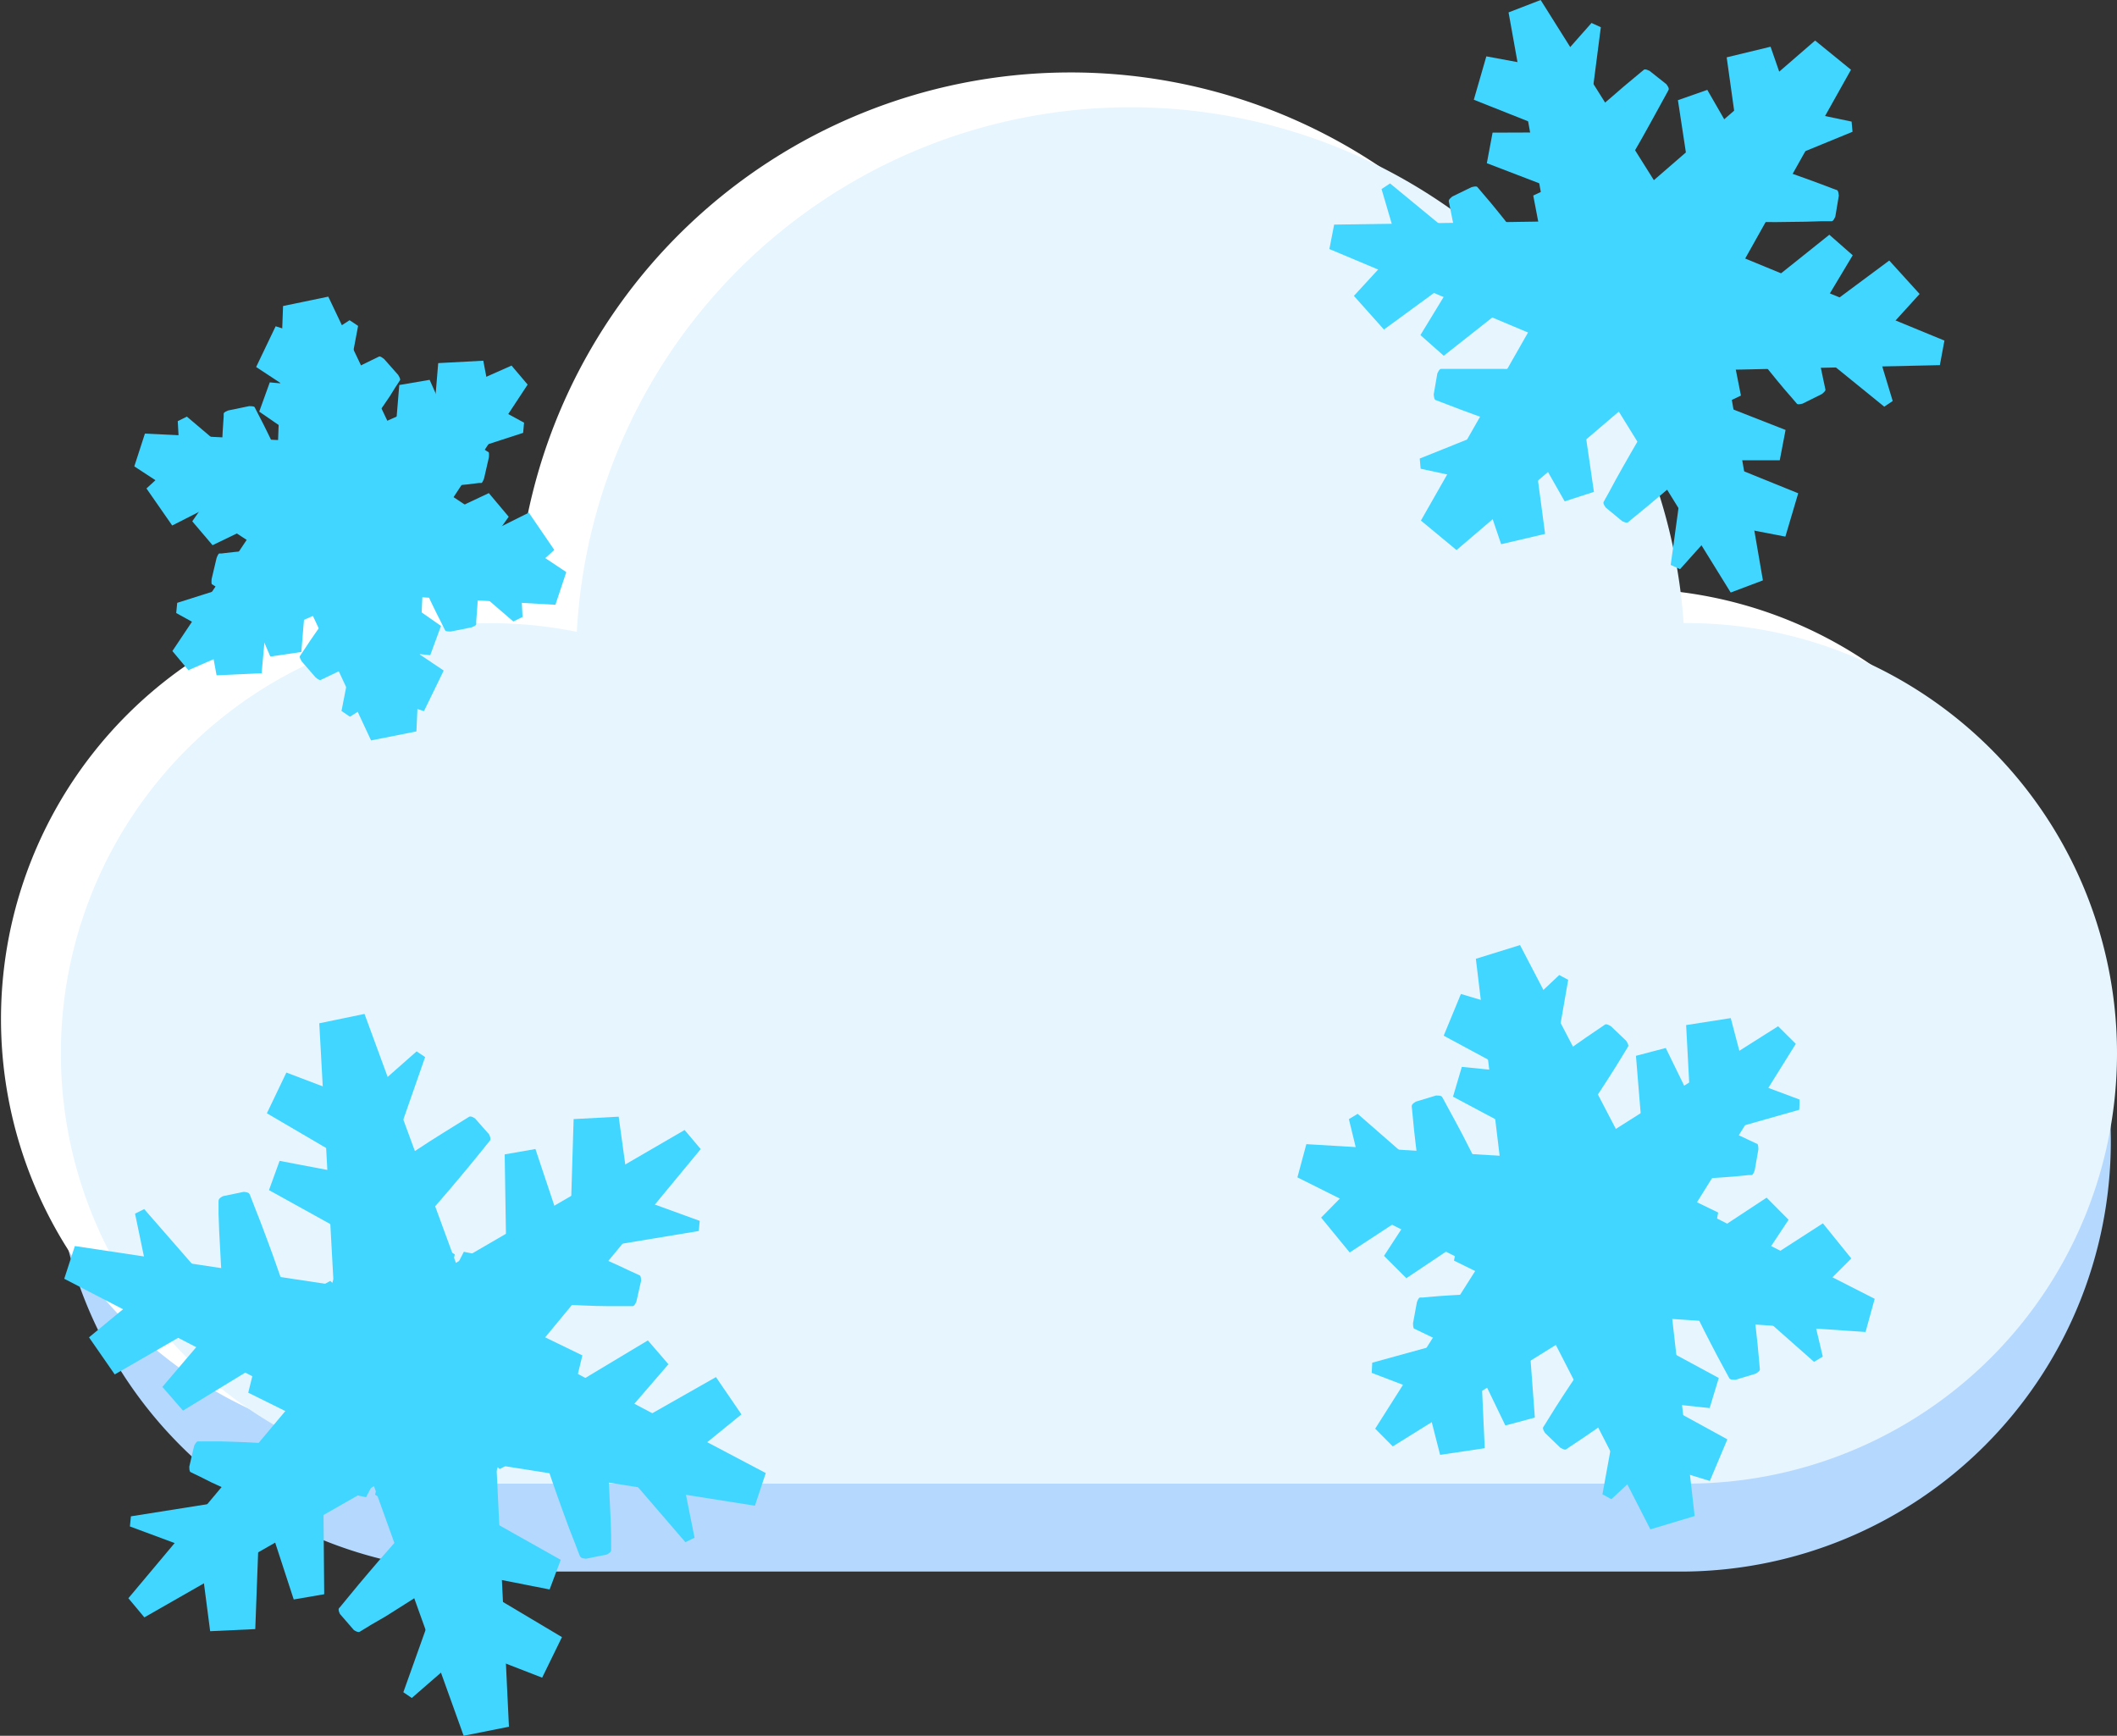 <svg id="snow" xmlns="http://www.w3.org/2000/svg" viewBox="0 0 343 281.22"><rect x="0" y="0" width="343" height="281.22" fill="#333333" stroke="none"/><path d="M346,192.7a69.7,69.7,0,0,1-69.7,69.69H82.37a69.7,69.7,0,1,1,14.06-138A89.83,89.83,0,0,1,275.75,123h.52A69.71,69.71,0,0,1,346,192.7Z" transform="translate(-4 -7.77)" style="fill:#b5d8fe"/><path d="M337.29,172.87a69.7,69.7,0,0,1-69.69,69.7H73.69a69.7,69.7,0,1,1,14.07-138,89.83,89.83,0,0,1,179.32-1.42h.52A69.69,69.69,0,0,1,337.29,172.87Z" transform="translate(-4 -7.77)" style="fill:#fff"/><path d="M347,178.45a69.69,69.69,0,0,1-69.69,69.69H83.4a69.7,69.7,0,1,1,14.06-138,89.84,89.84,0,0,1,179.33-1.42h.52A69.7,69.7,0,0,1,347,178.45Z" transform="translate(-4 -7.77)" style="fill:#e7f5fe"/><g id="flake4"><polygon points="79.61 220.27 82.46 279.76 75.12 281.22 54.98 225.17 79.61 220.27" style="fill:#40d6ff"/><polygon points="80.38 238.46 67.15 237.77 74.22 235.35 63.57 243.95 60.77 242.16 64.11 228.88 65.73 222.46 71.19 226.47 81.86 234.32 80.38 238.46" style="fill:#40d6ff"/><path d="M93.05,265.29l-18.49-3.65,5.51-1c-1.45,1.07-3,2.06-4.44,3.09s-3,2-4.54,3-3.07,1.94-4.61,2.92L64.15,271l-1.16.71-.59.36c-.18.13-.39.23-1.06-.2l-2.27-2.62c-.33-.72-.21-.92,0-1.08l.44-.53.86-1.05,1.74-2.11c1.18-1.38,2.33-2.78,3.53-4.15s2.38-2.73,3.58-4.08,2.43-2.68,3.69-4l2.6-2.64,2.91,1.64,16.43,9.24Z" transform="translate(-4 -7.77)" style="fill:#40d6ff"/><polygon points="87.84 271.81 72.82 265.98 79.14 264.31 66.72 275.1 65.35 274.17 70.88 258.67 72.48 254.18 77.2 256.99 91.05 265.24 87.84 271.81" style="fill:#40d6ff"/><polygon points="71.26 210.81 124.07 238.66 122.31 243.95 63.34 234.63 71.26 210.81" style="fill:#40d6ff"/><polygon points="87.45 219.13 80.3 230.29 81.7 222.95 83.9 236.46 80.96 238.01 71.08 228.54 66.3 223.95 72.48 221.19 84.58 215.8 87.45 219.13" style="fill:#40d6ff"/><path d="M112.3,228.8,100,243.06l1.85-5.29c.21,1.79.33,3.6.49,5.4s.25,3.61.34,5.42.17,3.63.26,5.44l.08,2.73,0,1.36,0,.69c0,.22,0,.45-.7.82l-3.39.68c-.79-.07-.9-.27-1-.49l-.25-.64-.48-1.27-1-2.55c-.62-1.71-1.26-3.41-1.86-5.12s-1.2-3.42-1.77-5.14-1.13-3.43-1.63-5.17l-1-3.56,2.87-1.73,16.16-9.7Z" transform="translate(-4 -7.77)" style="fill:#40d6ff"/><polygon points="120.13 229.15 107.63 239.32 109.3 233 112.53 249.13 111.05 249.86 100.31 237.39 97.2 233.78 101.98 231.07 116 223.11 120.13 229.15" style="fill:#40d6ff"/><polygon points="75.35 232.35 23.39 262.04 20.8 258.94 59.25 213.09 75.35 232.35" style="fill:#40d6ff"/><polygon points="55 241.67 54.07 227.63 58.49 234.68 40.22 225.64 41.02 222.42 61.4 223.04 69.37 223.29 65.82 230.1 59.31 242.57 55 241.67" style="fill:#40d6ff"/><path d="M51.59,266.91l-6.05-18.54,4.17,4.46c-1.29-.45-2.56-1-3.84-1.5s-2.55-1.07-3.81-1.64-2.53-1.16-3.79-1.74L36.38,247l-.94-.45-.47-.23c-.16-.05-.31-.16-.3-.93l.79-3.39c.34-.69.52-.72.69-.7h1.57l2.09,0c1.39.05,2.79.07,4.17.14s2.76.14,4.14.22,2.75.21,4.11.38l4.13.51,0,4,.17,19.51Z" transform="translate(-4 -7.77)" style="fill:#40d6ff"/><polygon points="34.05 264.28 31.97 248.3 36.47 253.04 21.05 247.31 21.21 245.67 37.46 243.09 42.17 242.34 41.96 247.84 41.36 263.94 34.05 264.28" style="fill:#40d6ff"/><polygon points="55 225.26 51.73 165.79 59.06 164.27 79.59 220.18 55 225.26" style="fill:#40d6ff"/><polygon points="54.1 207.08 67.34 207.67 60.28 210.14 70.88 201.47 73.69 203.24 70.44 216.53 68.87 222.97 63.38 219 52.65 211.23 54.1 207.08" style="fill:#40d6ff"/><path d="M49.3,195.85l18.51,3.52-5.5,1c1.44-1.08,3-2.08,4.42-3.13s3-2,4.52-3,3.06-2,4.58-2.94l2.32-1.44,1.16-.72.58-.36c.18-.14.4-.24,1.07.19l2.29,2.59c.33.73.21.93.06,1.09l-.43.53L82,194.28l-1.73,2.12c-1.16,1.39-2.31,2.8-3.49,4.17s-2.36,2.75-3.56,4.11-2.41,2.7-3.66,4L67,211.34l-2.93-1.62-16.49-9.13Z" transform="translate(-4 -7.77)" style="fill:#40d6ff"/><polygon points="46.4 173.77 61.47 179.5 55.16 181.22 67.5 170.34 68.88 171.26 63.46 186.8 61.89 191.29 57.15 188.52 43.24 180.37 46.4 173.77" style="fill:#40d6ff"/><polygon points="63.42 234.66 10.41 207.18 12.13 201.88 71.18 210.78 63.42 234.66" style="fill:#40d6ff"/><polygon points="47.18 226.45 54.24 215.24 52.89 222.59 50.6 209.1 53.52 207.53 63.48 216.93 68.29 221.48 62.13 224.28 50.07 229.76 47.18 226.45" style="fill:#40d6ff"/><path d="M30.31,232.47l12.22-14.34-1.81,5.3c-.23-1.79-.36-3.59-.54-5.39s-.27-3.61-.38-5.42-.19-3.63-.29-5.44l-.1-2.73,0-1.36,0-.68c0-.23,0-.46.7-.84l3.38-.7c.8.06.91.27,1,.49l.25.63.49,1.27,1,2.55c.63,1.7,1.29,3.4,1.9,5.1s1.22,3.42,1.81,5.13,1.15,3.42,1.66,5.15l1,3.56-2.86,1.74-16.09,9.82Z" transform="translate(-4 -7.77)" style="fill:#40d6ff"/><polygon points="14.42 216.67 26.85 206.41 25.23 212.74 21.88 196.63 23.36 195.89 34.18 208.29 37.31 211.87 32.55 214.62 18.59 222.68 14.42 216.67" style="fill:#40d6ff"/><polygon points="59.18 213.14 110.92 183.08 113.53 186.17 75.42 232.3 59.18 213.14" style="fill:#40d6ff"/><polygon points="79.46 203.69 80.49 217.72 76.02 210.69 94.36 219.6 93.57 222.83 73.19 222.35 65.22 222.17 68.73 215.33 75.15 202.81 79.46 203.69" style="fill:#40d6ff"/><path d="M90.75,193.93l6.18,18.5L92.73,208c1.29.44,2.57,1,3.85,1.47s2.55,1.06,3.82,1.62,2.53,1.14,3.8,1.71l1.89.89,1,.45.47.22c.16.06.31.16.31.93l-.77,3.4c-.33.7-.52.72-.69.7H102.7c-1.38,0-2.78-.05-4.16-.11s-2.77-.12-4.15-.19-2.75-.19-4.11-.35l-4.13-.49-.07-3.94-.31-19.51Z" transform="translate(-4 -7.77)" style="fill:#40d6ff"/><polygon points="100.24 180.92 102.44 196.89 97.91 192.18 113.37 197.8 113.22 199.44 96.99 202.13 92.29 202.91 92.45 197.42 92.94 181.31 100.24 180.92" style="fill:#40d6ff"/></g><g id="flake3"><polygon points="274.86 55.95 235.99 89.12 230.22 84.34 255.51 39.94 274.86 55.95" style="fill:#40d6ff"/><polygon points="261.52 65.21 254.31 56.26 260.65 60.22 249.13 57.17 248.76 53.87 259.29 48.3 265.6 44.95 265.62 52.25 265.66 63.75 261.52 65.21" style="fill:#40d6ff"/><path d="M257.51,89l-8-14.09,4.26,3.64c-3-.84-5.91-1.82-8.84-2.86-1.47-.51-2.93-1.07-4.39-1.6l-2.19-.84-1.1-.42-.54-.21c-.19,0-.36-.17-.42-.94l.59-3.41c.32-.7.52-.76.71-.74h.59l1.17,0,2.34,0c1.56,0,3.13,0,4.68,0,3.11,0,6.21.08,9.29.29l3.77.27.49,3.37,2.33,16Z" transform="translate(-4 -7.77)" style="fill:#40d6ff"/><polygon points="243.22 88.17 238.79 75.11 244.08 78.95 230.17 75.94 230.03 74.29 243.24 68.99 247.77 67.17 248.52 72.83 250.34 86.5 243.22 88.17" style="fill:#40d6ff"/><polygon points="276.93 43.5 285.63 94.03 280.41 96 253.45 52.4 276.93 43.5" style="fill:#40d6ff"/><polygon points="278.38 59.68 267.03 61.51 273.61 57.96 265.26 66.46 262.2 65.16 262.57 53.25 262.79 46.11 269.14 49.7 279.15 55.35 278.38 59.68" style="fill:#40d6ff"/><path d="M292.36,82.34l-16.18,0,5.27-1.9c-2.2,2.16-4.51,4.23-6.86,6.27-1.17,1-2.38,2-3.57,3l-1.81,1.49-.91.74-.45.38c-.13.14-.33.22-1-.1L264.16,90c-.45-.62-.41-.84-.29-1l.28-.51.56-1,1.11-2.06c.77-1.35,1.51-2.73,2.3-4.07,1.54-2.7,3.14-5.36,4.84-7.93l2.1-3.15,3.18,1.25,15.06,5.9Z" transform="translate(-4 -7.77)" style="fill:#40d6ff"/><polygon points="289.27 86.94 275.73 84.33 281.69 81.63 272.2 92.22 270.69 91.53 272.62 77.44 273.28 72.59 278.57 74.74 291.35 79.92 289.27 86.94" style="fill:#40d6ff"/><polygon points="262.8 60.27 215.39 40.35 216.16 36.39 267.58 35.62 262.8 60.27" style="fill:#40d6ff"/><polygon points="245.85 49.74 254.4 41.06 251.72 48.94 248.42 31.68 251.43 30.27 262.58 43.84 267.99 50.43 259.9 51.72 247.87 53.65 245.85 49.74" style="fill:#40d6ff"/><path d="M234.14,62.06l8.71-14.3L242,53.82c-.72-2.24-1.32-4.54-1.87-6.86-.28-1.15-.52-2.33-.78-3.49L239,41.7l-.18-.89-.09-.44c0-.13,0-.31.57-.76l3.13-1.52c.72-.19.88-.1.95,0l.29.34.58.69,1.17,1.37c.75.93,1.53,1.84,2.26,2.78,1.49,1.87,2.93,3.76,4.23,5.71l2.36,3.54-3.19,2.51L237.92,65.41Z" transform="translate(-4 -7.77)" style="fill:#40d6ff"/><polygon points="219.36 47.94 228.69 37.79 227.85 44.28 223.84 30.63 225.22 29.72 236.2 38.76 239.97 41.87 235.36 45.25 224.23 53.39 219.36 47.94" style="fill:#40d6ff"/><polygon points="255.46 40.01 294.09 6.57 299.9 11.3 274.92 55.88 255.46 40.01" style="fill:#40d6ff"/><polygon points="268.74 30.66 276 39.56 269.64 35.65 281.17 38.61 281.57 41.91 271.09 47.56 264.79 50.95 264.72 43.64 264.6 32.15 268.74 30.66" style="fill:#40d6ff"/><path d="M280.62,22.33l8.06,14-4.28-3.61c3,.82,5.92,1.78,8.86,2.8,1.47.5,2.94,1.05,4.4,1.57l2.2.82,1.1.42.54.2c.19,0,.37.17.43.94l-.57,3.41c-.31.7-.51.77-.7.74l-.59,0-1.17,0-2.35.07c-1.55,0-3.12.06-4.67.06-3.11,0-6.21,0-9.29-.23l-3.77-.23L278.3,40l-2.44-16Z" transform="translate(-4 -7.77)" style="fill:#40d6ff"/><polygon points="286.87 7.57 291.39 20.6 286.08 16.79 300 19.7 300.15 21.35 286.99 26.75 282.46 28.6 281.67 22.94 279.76 9.29 286.87 7.57" style="fill:#40d6ff"/><polygon points="253.48 52.48 244.42 2.01 249.62 0 276.9 43.41 253.48 52.48" style="fill:#40d6ff"/><polygon points="251.91 36.31 263.25 34.4 256.7 37.99 264.98 29.44 268.05 30.72 267.77 42.63 267.6 49.77 261.22 46.23 251.17 40.64 251.91 36.31" style="fill:#40d6ff"/><path d="M245.83,29.26,262,29.2l-5.26,1.94c2.18-2.18,4.48-4.27,6.82-6.32,1.16-1,2.36-2,3.54-3.05l1.8-1.5.9-.75.45-.37c.13-.15.33-.23,1,.09L274,21.42c.46.62.41.83.3,1l-.28.52-.55,1L272.34,26c-.76,1.36-1.49,2.74-2.26,4.08-1.53,2.71-3.11,5.39-4.8,8l-2.07,3.16L260,40l-15.1-5.79Z" transform="translate(-4 -7.77)" style="fill:#40d6ff"/><polygon points="240.82 9.13 254.38 11.64 248.44 14.38 257.86 3.72 259.37 4.41 257.55 18.51 256.92 23.36 251.61 21.25 238.79 16.16 240.82 9.13" style="fill:#40d6ff"/><polygon points="267.49 35.6 315.04 55.18 314.3 59.16 262.89 60.29 267.49 35.6" style="fill:#40d6ff"/><polygon points="284.51 46.02 276.02 54.76 278.65 46.86 282.07 64.09 279.07 65.52 267.82 52.03 262.36 45.48 270.45 44.13 282.47 42.13 284.51 46.02" style="fill:#40d6ff"/><path d="M304.18,49.13l-8.6,14.36.79-6.06c.75,2.23,1.36,4.52,1.92,6.84.3,1.15.54,2.33.81,3.49l.37,1.77.19.88.09.44c.06.13,0,.31-.56.76l-3.12,1.55c-.72.19-.88.1-.95,0l-.29-.34-.59-.69-1.18-1.36c-.76-.92-1.54-1.83-2.28-2.77-1.5-1.85-2.95-3.73-4.27-5.67l-2.39-3.53,3.18-2.53L300.39,45.8Z" transform="translate(-4 -7.77)" style="fill:#40d6ff"/><polygon points="311.02 47.63 301.75 57.84 302.54 51.35 306.66 64.97 305.29 65.89 294.24 56.92 290.44 53.84 295.03 50.43 306.1 42.21 311.02 47.63" style="fill:#40d6ff"/></g><g id="flake2"><polygon points="269.02 196.79 274.57 245.62 267.4 247.78 244.98 204.05 269.02 196.79" style="fill:#40d6ff"/><polygon points="268.51 213.01 257.56 213.7 264.63 210.67 256.11 217.85 253.15 216.34 253.93 205.23 254.48 197.31 261 202.2 269.77 208.79 268.51 213.01" style="fill:#40d6ff"/><path d="M281,235.9l-15.3-1.64,5.58-1.42c-2.19,1.8-4.48,3.49-6.81,5.15-1.16.83-2.35,1.63-3.53,2.45l-1.79,1.2-.9.6-.44.3c-.13.13-.33.18-1-.21l-2.49-2.41c-.41-.64-.36-.84-.24-1l.29-.45.57-.92,1.14-1.83c.78-1.2,1.55-2.42,2.35-3.6,1.58-2.38,3.2-4.73,4.93-7l2.42-3.13,3.16,1.71,13.54,7.33Z" transform="translate(-4 -7.77)" style="fill:#40d6ff"/><polygon points="277.03 239.94 264.44 236.08 270.77 233.88 261.08 242.89 259.63 242.1 262 229.08 262.94 223.92 268.33 226.87 279.87 233.2 277.03 239.94" style="fill:#40d6ff"/><polygon points="260.34 188.32 303.74 210.43 302.26 215.8 253.66 212.53 260.34 188.32" style="fill:#40d6ff"/><polygon points="273.01 196.92 268.77 206.68 269.54 199.26 271.65 210.64 268.85 212.43 259.43 205.71 253.39 201.41 260.2 198.29 269.87 193.84 273.01 196.92" style="fill:#40d6ff"/><path d="M293.79,205.39l-8.22,12.41,1.38-5.49c.56,2.91,1,5.86,1.32,8.83.19,1.48.33,3,.5,4.47l.21,2.25.1,1.12.05.56c.05.18,0,.39-.65.78l-3.31,1c-.77,0-.91-.11-1-.28l-.27-.5-.54-1-1.08-2c-.68-1.33-1.4-2.65-2.07-4-1.35-2.67-2.65-5.35-3.81-8.08l-1.52-3.58L277.8,210l12.43-8.19Z" transform="translate(-4 -7.77)" style="fill:#40d6ff"/><polygon points="299.95 203.89 291.01 212.83 292.16 206.37 295.33 219.79 293.91 220.64 283.58 211.51 279.84 208.2 284.73 205.05 295.35 198.2 299.95 203.89" style="fill:#40d6ff"/><polygon points="265.84 209.34 225.66 234.34 222.81 231.47 248.16 191.5 265.84 209.34" style="fill:#40d6ff"/><polygon points="248.38 216.33 245.7 205.1 250.51 211.59 235.58 204.24 236.22 200.98 252.83 199.82 260.94 199.25 257.64 206.31 252.75 216.77 248.38 216.33" style="fill:#40d6ff"/><path d="M247.9,238.72l-7-14.5,4.33,4c-2.1-.71-4.18-1.56-6.25-2.47-1-.44-2.06-.93-3.09-1.39l-1.54-.74-.77-.37-.38-.19c-.14,0-.25-.15-.26-.9l.63-3.42c.26-.7.42-.77.55-.75l.43,0,.85-.08,1.7-.15c1.13-.07,2.26-.16,3.39-.21,2.25-.12,4.49-.19,6.71-.11l4,.14.29,3.86,1.19,16Z" transform="translate(-4 -7.77)" style="fill:#40d6ff"/><polygon points="233.33 235.71 230.07 222.96 234.77 227.21 222.25 222.43 222.33 220.78 235.25 217.22 239.71 216 239.96 221.48 240.56 234.63 233.33 235.71" style="fill:#40d6ff"/><polygon points="245.01 204.13 239.12 155.34 246.28 153.12 269 196.71 245.01 204.13" style="fill:#40d6ff"/><polygon points="245.41 187.92 256.36 187.15 249.31 190.23 257.77 182.98 260.74 184.47 260.04 195.59 259.55 203.52 253 198.67 244.18 192.14 245.41 187.92" style="fill:#40d6ff"/><path d="M240.85,180.62l15.32,1.54-5.58,1.46c2.17-1.82,4.45-3.53,6.77-5.2,1.15-.85,2.34-1.66,3.51-2.49l1.78-1.21.9-.61.44-.3c.13-.12.32-.18,1,.21l2.5,2.39c.42.64.37.83.25,1l-.28.46-.56.92-1.13,1.84c-.77,1.21-1.53,2.43-2.32,3.62-1.56,2.4-3.17,4.75-4.88,7l-2.4,3.15L253,192.68l-13.58-7.23Z" transform="translate(-4 -7.77)" style="fill:#40d6ff"/><polygon points="236.7 161.04 249.31 164.8 243 167.05 252.63 157.97 254.08 158.75 251.81 171.79 250.91 176.96 245.49 174.04 233.91 167.8 236.7 161.04" style="fill:#40d6ff"/><polygon points="253.75 212.55 210.21 190.75 211.66 185.37 260.26 188.29 253.75 212.55" style="fill:#40d6ff"/><polygon points="241.02 204.04 245.19 194.25 244.47 201.67 242.28 190.3 245.07 188.5 254.54 195.15 260.6 199.4 253.83 202.57 244.19 207.09 241.02 204.04" style="fill:#40d6ff"/><path d="M228.24,211.24l8.13-12.47-1.34,5.5c-.57-2.91-1-5.86-1.38-8.83-.2-1.48-.35-3-.53-4.47l-.22-2.24-.11-1.13-.06-.56c0-.18,0-.38.65-.78l3.3-1c.77,0,.92.11,1,.28l.27.49.54,1,1.09,2c.7,1.32,1.43,2.64,2.1,4,1.38,2.65,2.7,5.33,3.87,8.05l1.55,3.57-2.88,1.93-12.36,8.28Z" transform="translate(-4 -7.77)" style="fill:#40d6ff"/><polygon points="214.05 197.27 222.92 188.26 221.81 194.72 218.55 181.32 219.97 180.46 230.36 189.53 234.12 192.81 229.26 195.99 218.68 202.92 214.05 197.27" style="fill:#40d6ff"/><polygon points="248.1 191.57 288.09 166.27 290.96 169.12 265.91 209.27 248.1 191.57" style="fill:#40d6ff"/><polygon points="265.51 184.45 268.27 195.66 263.41 189.2 278.38 196.45 277.77 199.72 261.18 200.99 253.07 201.62 256.32 194.53 261.13 184.03 265.51 184.45" style="fill:#40d6ff"/><path d="M273.89,177.56,280.94,192l-4.36-4c2.1.69,4.19,1.53,6.26,2.42,1,.43,2.06.92,3.1,1.38l1.54.73.77.36.39.18c.13,0,.25.15.26.9l-.6,3.43c-.26.7-.41.77-.55.75l-.42,0-.85.09-1.7.16c-1.13.08-2.26.18-3.39.24-2.25.13-4.49.22-6.71.15l-4-.11-.31-3.85-1.31-16Z" transform="translate(-4 -7.77)" style="fill:#40d6ff"/><polygon points="280.42 164.95 283.77 177.69 279.03 173.46 291.58 178.15 291.52 179.8 278.63 183.46 274.18 184.72 273.89 179.23 273.19 166.08 280.42 164.95" style="fill:#40d6ff"/></g><g id="flake1"><polygon points="69.1 81.55 67.47 118.5 60.12 119.96 44.47 86.45 69.1 81.55" style="fill:#40d6ff"/><polygon points="64.47 94.4 55.91 95.38 62.98 92.96 55.06 97.29 52.26 95.5 52.87 86.49 53.49 77.44 59.94 84.08 65.95 90.26 64.47 94.4" style="fill:#40d6ff"/><path d="M73.71,113.92,62,112.77l5.51-1c-1.86,1.19-3.82,2.28-5.81,3.32-1,.53-2,1-3,1.53l-1.54.74-.76.36-.39.19c-.11.08-.27.1-.87-.38l-2.26-2.61c-.39-.65-.35-.81-.25-.91l.23-.35.48-.71.94-1.42c.65-.92,1.27-1.87,1.94-2.77,1.31-1.83,2.66-3.62,4.1-5.3l2.62-3,2.89,2,9.62,6.72Z" transform="translate(-4 -7.77)" style="fill:#40d6ff"/><polygon points="68.69 115.22 59.3 112.13 65.62 110.46 56.7 116.12 55.33 115.19 57.36 104.82 58.38 99.59 63.68 103.14 71.89 108.64 68.69 115.22" style="fill:#40d6ff"/><polygon points="60.75 72.08 91.75 92.69 89.99 97.98 52.82 95.91 60.75 72.08" style="fill:#40d6ff"/><polygon points="69.63 82.46 66.24 90.39 67.64 83.05 67.48 92.08 64.54 93.62 57.02 88.63 49.45 83.62 58.42 81.29 66.76 79.13 69.63 82.46" style="fill:#40d6ff"/><path d="M86.42,91.49l-6.77,9.59,1.86-5.29c.12,2.21.09,4.45,0,6.69,0,1.13-.11,2.26-.16,3.39l-.13,1.69-.06.85,0,.43c0,.13,0,.29-.75.57l-3.39.68c-.76,0-.88-.1-.92-.24l-.19-.38-.38-.76-.77-1.52c-.48-1-1-2-1.45-3.06-.94-2-1.83-4.1-2.57-6.18l-1.34-3.77,3.19-1.52,10.61-5Z" transform="translate(-4 -7.77)" style="fill:#40d6ff"/><polygon points="89.81 89.1 82.48 95.73 84.15 89.41 84.66 99.96 83.17 100.69 75.16 93.8 71.13 90.33 76.83 87.48 85.68 83.06 89.81 89.1" style="fill:#40d6ff"/><polygon points="64.84 93.63 30.52 108.58 27.93 105.48 48.73 74.36 64.84 93.63" style="fill:#40d6ff"/><polygon points="48.45 95.37 46.43 86.51 50.85 93.56 40.12 86.41 40.92 83.19 53.76 81.92 64.18 80.9 58.17 88.98 52.75 96.28 48.45 95.37" style="fill:#40d6ff"/><path d="M47.8,114.14,43,103l4.17,4.46a45.24,45.24,0,0,1-4.55-2.41c-.75-.43-1.49-.92-2.24-1.37L39.23,103l-.55-.36-.28-.18c-.1,0-.18-.15-.11-.89l.8-3.39c.27-.69.39-.76.5-.74l.32,0,.66-.08,1.32-.15c.87-.08,1.75-.18,2.61-.23a44.56,44.56,0,0,1,5.15-.13l4.54.18-.37,4.28-1,12.09Z" transform="translate(-4 -7.77)" style="fill:#40d6ff"/><polygon points="35.09 109.41 33.3 99.69 37.8 104.43 28.55 99.32 28.71 97.67 38.78 94.48 43.86 92.87 43.28 99.22 42.39 109.07 35.09 109.41" style="fill:#40d6ff"/><polygon points="44.49 86.53 45.86 49.58 53.19 48.06 69.08 81.46 44.49 86.53" style="fill:#40d6ff"/><polygon points="49.02 73.65 57.58 72.61 50.53 75.08 58.42 70.69 61.23 72.46 60.68 81.47 60.13 90.53 53.63 83.94 47.57 77.8 49.02 73.65" style="fill:#40d6ff"/><path d="M47.71,69.72l11.68,1.06-5.51,1c1.86-1.21,3.81-2.3,5.8-3.36,1-.54,2-1,3-1.55l1.53-.75.77-.37.38-.19c.11-.08.28-.1.87.37l2.29,2.59c.39.65.35.82.25.91l-.23.36-.47.71L67.14,72c-.64.93-1.26,1.88-1.92,2.78-1.3,1.84-2.63,3.64-4.06,5.33l-2.6,3-2.91-2L46,74.46Z" transform="translate(-4 -7.77)" style="fill:#40d6ff"/><polygon points="44.66 52.86 54.07 55.88 47.77 57.6 56.64 51.88 58.02 52.8 56.06 63.18 55.08 68.41 49.76 64.9 41.5 59.46 44.66 52.86" style="fill:#40d6ff"/><polygon points="52.91 95.94 21.76 75.56 23.48 70.25 60.66 72.06 52.91 95.94" style="fill:#40d6ff"/><polygon points="43.95 85.63 47.28 77.67 45.94 85.02 46.03 76 48.96 74.43 56.52 79.36 64.12 84.33 55.17 86.71 46.84 88.94 43.95 85.63" style="fill:#40d6ff"/><path d="M35.15,92.23l6.7-9.63L40,87.9c-.14-2.21-.13-4.44-.06-6.69,0-1.13.09-2.26.13-3.39l.11-1.7.06-.85,0-.42c0-.14,0-.29.74-.58l3.39-.7c.76,0,.88.1.92.23l.19.38.39.76.78,1.51c.49,1,1,2,1.47,3,1,2,1.86,4.08,2.62,6.16l1.36,3.77L49,91l-10.56,5.1Z" transform="translate(-4 -7.77)" style="fill:#40d6ff"/><polygon points="23.73 79.14 31.01 72.45 29.38 78.78 28.8 68.23 30.28 67.5 38.34 74.33 42.4 77.77 36.71 80.66 27.9 85.14 23.73 79.14" style="fill:#40d6ff"/><polygon points="48.66 74.42 82.88 59.23 85.49 62.31 64.91 93.58 48.66 74.42" style="fill:#40d6ff"/><polygon points="65.04 72.56 67.12 81.41 62.66 74.39 73.44 81.47 72.65 84.7 59.83 86.05 49.42 87.15 55.36 79.03 60.73 71.69 65.04 72.56" style="fill:#40d6ff"/><path d="M73.61,69.31,78.53,80.4,74.33,76a45.32,45.32,0,0,1,4.57,2.39c.75.42,1.49.9,2.24,1.35l1.12.72.55.36.28.17c.1,0,.18.15.12.89l-.78,3.4c-.26.69-.38.76-.49.74l-.32,0-.66.08-1.32.16c-.87.08-1.74.19-2.61.25a47,47,0,0,1-5.15.17l-4.53-.16.34-4.28,1-12.09Z" transform="translate(-4 -7.77)" style="fill:#40d6ff"/><polygon points="78.3 58.44 80.16 68.14 75.63 63.43 84.91 68.48 84.76 70.13 74.71 73.39 69.65 75.03 70.18 68.68 71 58.83 78.3 58.44" style="fill:#40d6ff"/></g></svg>
